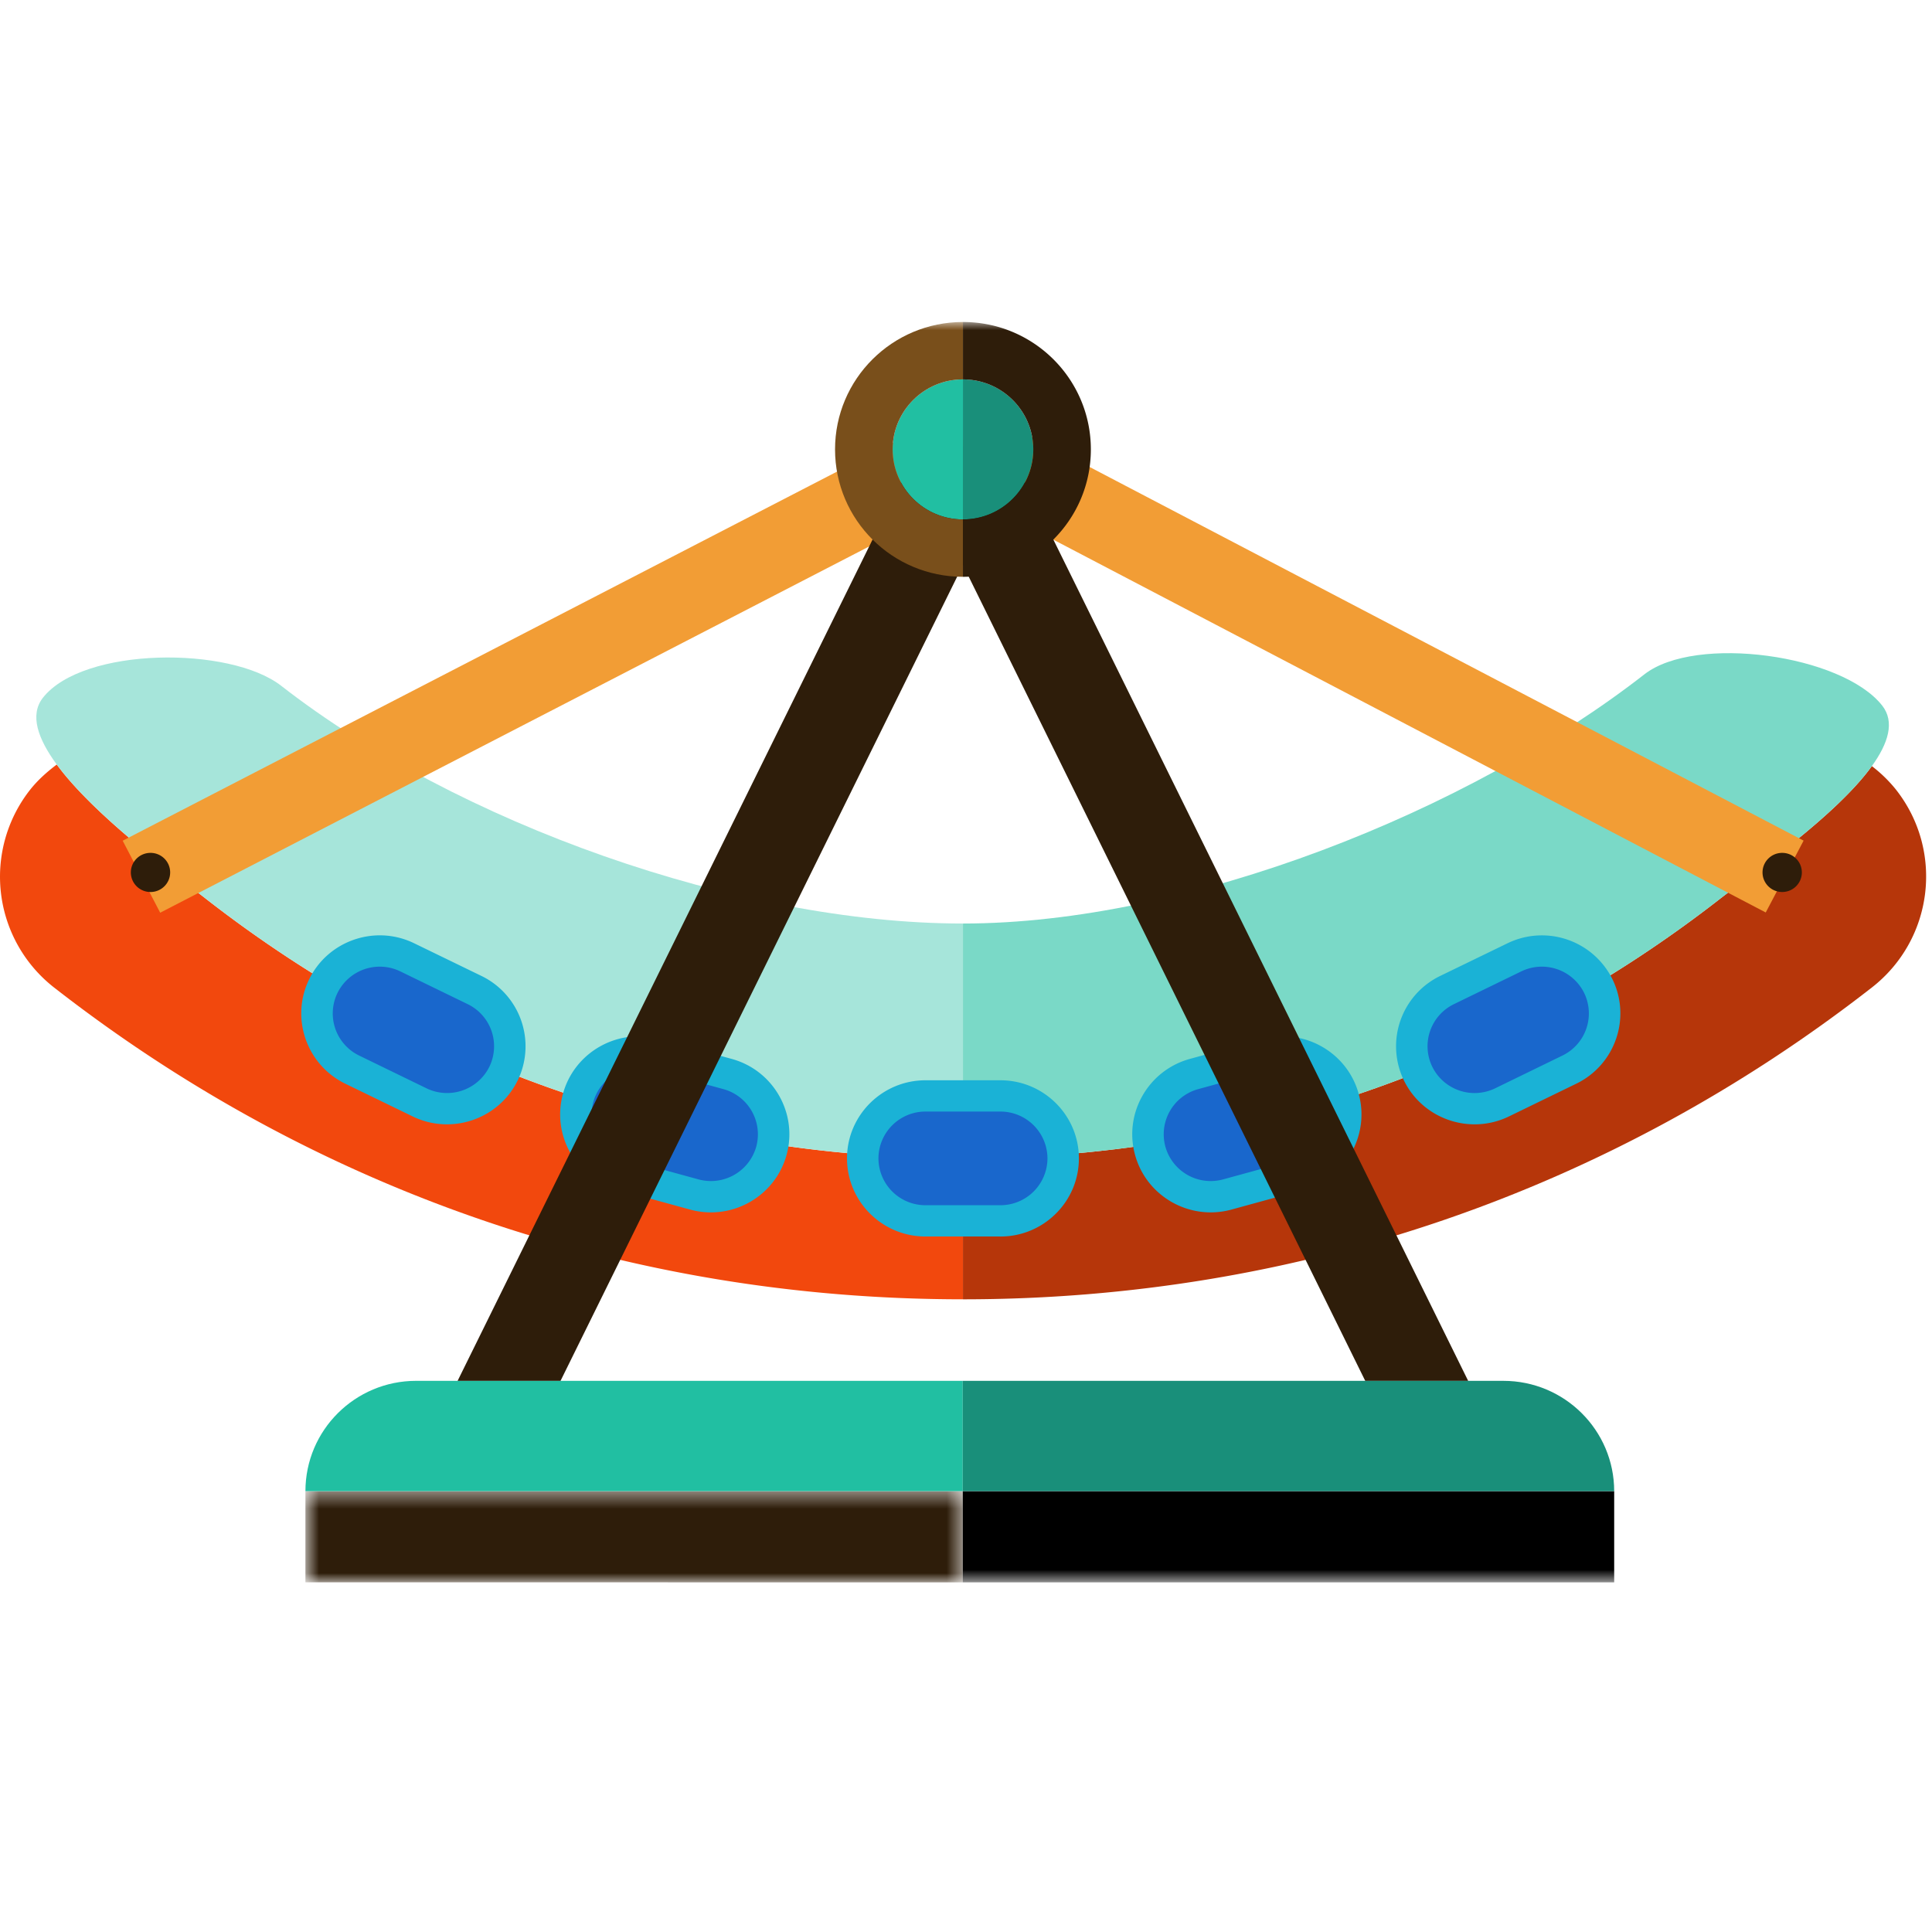 <svg xmlns="http://www.w3.org/2000/svg" xmlns:xlink="http://www.w3.org/1999/xlink" width="120" height="120"><defs><path id="a" d="M.665.413h40.827v5.664H.665z"/><path id="c" d="M0 78.283h119.636V0H0z"/></defs><g fill="none" fill-rule="evenodd" transform="translate(0 20)"><path fill="#F2480D" d="M12.78 35.817c-2.112-1.645-6.951-5.196-9.255-8.331-.6.453-1.172.957-1.66 1.574a8.733 8.733 0 0 0 1.507 12.287C19.617 54.011 39.134 60.702 59.81 60.702V51.95c-17.23 0-33.494-5.58-47.03-16.132"/><path fill="#B6360A" d="M117.767 29.05a8.616 8.616 0 0 0-1.503-1.465c-2.198 3.049-7.236 6.531-9.408 8.224-13.54 10.56-29.81 16.14-47.042 16.14h-.004v8.754c20.683 0 40.204-6.698 56.454-19.367 3.822-2.98 4.495-8.48 1.503-12.285"/><path fill="#7AD9C7" d="M59.813 51.95c17.235 0 33.502-5.581 47.043-16.141 2.173-1.693 7.21-5.175 9.408-8.224 1.024-1.423 1.436-2.751.643-3.76-2.495-3.17-11.587-4.424-14.768-1.943-10.942 8.529-28.395 15.48-42.326 15.48h-.003V51.95h.003z"/><path fill="#A6E5DA" d="M12.78 35.817C26.315 46.37 42.58 51.95 59.81 51.95V37.362c-13.927 0-31.404-6.241-42.341-14.764-3.183-2.482-12.312-2.43-14.804.741-.838 1.07-.31 2.553.86 4.147 2.304 3.135 7.143 6.686 9.254 8.331"/><path fill="#1967CC" d="M66.035 51.95a3.887 3.887 0 0 1-3.895 3.878h-4.66a3.886 3.886 0 0 1-3.894-3.879 3.889 3.889 0 0 1 3.894-3.88h4.659a3.89 3.89 0 0 1 3.895 3.88"/><path fill="#1AB2D6" d="M57.482 49.041a2.918 2.918 0 0 0-2.92 2.908 2.918 2.918 0 0 0 2.92 2.909h4.658a2.92 2.92 0 0 0 2.92-2.909 2.92 2.92 0 0 0-2.92-2.908h-4.658zm4.658 7.76h-4.658c-2.686 0-4.873-2.174-4.873-4.852 0-2.676 2.187-4.851 4.873-4.851h4.658c2.686 0 4.872 2.175 4.872 4.851 0 2.678-2.186 4.853-4.872 4.853z"/><path fill="#1967CC" d="M83.446 48.19a3.879 3.879 0 0 1-2.724 4.772l-4.49 1.232c-2.073.566-4.221-.647-4.79-2.714a3.878 3.878 0 0 1 2.723-4.77l4.49-1.233a3.9 3.9 0 0 1 4.79 2.713"/><path fill="#1AB2D6" d="M74.427 47.647a2.907 2.907 0 0 0-2.042 3.576 2.921 2.921 0 0 0 3.587 2.03l4.491-1.23a2.907 2.907 0 0 0 2.04-3.574 2.924 2.924 0 0 0-3.589-2.034l-4.487 1.232zm6.555 6.25-4.49 1.231c-2.592.711-5.28-.81-5.99-3.39-.715-2.583.812-5.256 3.404-5.968l4.489-1.229c2.592-.71 5.28.81 5.993 3.39.714 2.582-.814 5.26-3.406 5.967z"/><path fill="#1967CC" d="M99.27 41.246a3.87 3.87 0 0 1-1.792 5.189l-4.185 2.034a3.9 3.9 0 0 1-5.21-1.782 3.874 3.874 0 0 1 1.793-5.192l4.184-2.035c1.93-.937 4.268-.138 5.21 1.786"/><path fill="#1AB2D6" d="M90.305 42.37a2.907 2.907 0 0 0-1.344 3.888 2.93 2.93 0 0 0 3.904 1.34l4.183-2.037a2.908 2.908 0 0 0 1.346-3.888 2.93 2.93 0 0 0-3.906-1.338l-4.183 2.035zm7.6 4.94-4.183 2.034c-2.416 1.172-5.341.172-6.519-2.231a4.853 4.853 0 0 1 2.244-6.493l4.184-2.03a4.888 4.888 0 0 1 6.52 2.23c1.178 2.405.173 5.315-2.245 6.49z"/><path fill="#1967CC" d="M35.91 48.19a3.878 3.878 0 0 0 2.724 4.772l4.487 1.232a3.905 3.905 0 0 0 4.793-2.714 3.88 3.88 0 0 0-2.724-4.77l-4.49-1.233a3.9 3.9 0 0 0-4.79 2.713"/><path fill="#1AB2D6" d="M40.441 46.415a2.926 2.926 0 0 0-3.59 2.034 2.909 2.909 0 0 0 2.041 3.574l4.491 1.23a2.924 2.924 0 0 0 3.588-2.03 2.911 2.911 0 0 0-2.042-3.576l-4.488-1.232zm-5.473 1.516c.713-2.58 3.4-4.1 5.992-3.39l4.488 1.23c2.592.71 4.12 3.384 3.406 5.968-.713 2.58-3.398 4.1-5.99 3.39l-4.491-1.231c-2.591-.708-4.119-3.385-3.405-5.967z"/><path fill="#1967CC" d="M20.085 41.246a3.869 3.869 0 0 0 1.793 5.189l4.184 2.034a3.901 3.901 0 0 0 5.21-1.782 3.875 3.875 0 0 0-1.793-5.192l-4.184-2.035c-1.933-.937-4.268-.138-5.21 1.786"/><path fill="#1AB2D6" d="M24.865 40.335a2.926 2.926 0 0 0-3.902 1.337 2.906 2.906 0 0 0 1.344 3.89l4.184 2.035a2.93 2.93 0 0 0 3.904-1.339 2.907 2.907 0 0 0-1.345-3.888l-4.185-2.035zm-5.66.485c1.179-2.405 4.103-3.408 6.519-2.232l4.185 2.032a4.854 4.854 0 0 1 2.243 6.492c-1.18 2.404-4.104 3.404-6.52 2.232l-4.185-2.033c-2.414-1.176-3.42-4.086-2.242-6.491z"/><g transform="translate(18.305 72.206)"><mask id="b" fill="#fff"><use xlink:href="#a"/></mask><path fill="#2E1D0A" d="M.665.413v5.663l40.827.002V.413z" mask="url(#b)"/></g><mask id="d" fill="#fff"><use xlink:href="#c"/></mask><path fill="#000" d="M59.798 78.284h40.462v-5.665H59.798z" mask="url(#d)"/><path fill="#21BFA2" d="M59.798 65.766H25.846c-3.798.002-6.875 3.07-6.875 6.853h40.827v-6.853z" mask="url(#d)"/><path fill="#198F7A" d="M100.26 72.619c-.001-3.783-3.082-6.852-6.883-6.852l-33.58-.002v6.854h40.463z" mask="url(#d)"/><path fill="#F29D35" d="m9.95 36.69-2.33-4.472L58.99 5.676l2.33 4.477z" mask="url(#d)"/><path fill="#F29D35" d="m109.673 36.676-50.695-26.53 2.353-4.463 50.694 26.53z" mask="url(#d)"/><path fill="#2E1D0A" d="m56.893 9.173 27.904 56.593h6.393L62.042 6.653z" mask="url(#d)"/><path fill="#2E1D0A" d="M62.729 9.173 34.816 65.766h-6.393L57.58 6.653z" mask="url(#d)"/><path fill="#198F7A" d="M64.179 7.913c0-2.397-1.961-4.349-4.37-4.349v8.698c2.409 0 4.37-1.95 4.37-4.349" mask="url(#d)"/><path fill="#21BFA2" d="M55.443 7.913c0 2.4 1.96 4.35 4.367 4.35v-8.7c-2.406 0-4.367 1.952-4.367 4.35" mask="url(#d)"/><path fill="#794F1B" d="M55.443 7.913c0-2.397 1.96-4.349 4.367-4.349V0c-4.388 0-7.944 3.543-7.944 7.913 0 4.373 3.556 7.913 7.944 7.913v-3.564c-2.406 0-4.367-1.95-4.367-4.349" mask="url(#d)"/><path fill="#2E1D0A" d="M59.81 0v3.565c2.408 0 4.369 1.95 4.369 4.348 0 2.4-1.96 4.349-4.37 4.349v3.565c4.393 0 7.946-3.54 7.946-7.914C67.755 3.543 64.202 0 59.81 0M10.569 34.188c0 .672-.548 1.216-1.22 1.216a1.218 1.218 0 0 1-1.222-1.216c0-.671.547-1.215 1.222-1.215.672 0 1.22.544 1.22 1.215m101.347 0c0 .672-.547 1.216-1.222 1.216-.673 0-1.22-.544-1.22-1.216 0-.671.547-1.215 1.22-1.215.675 0 1.222.544 1.222 1.215" mask="url(#d)"/></g></svg>